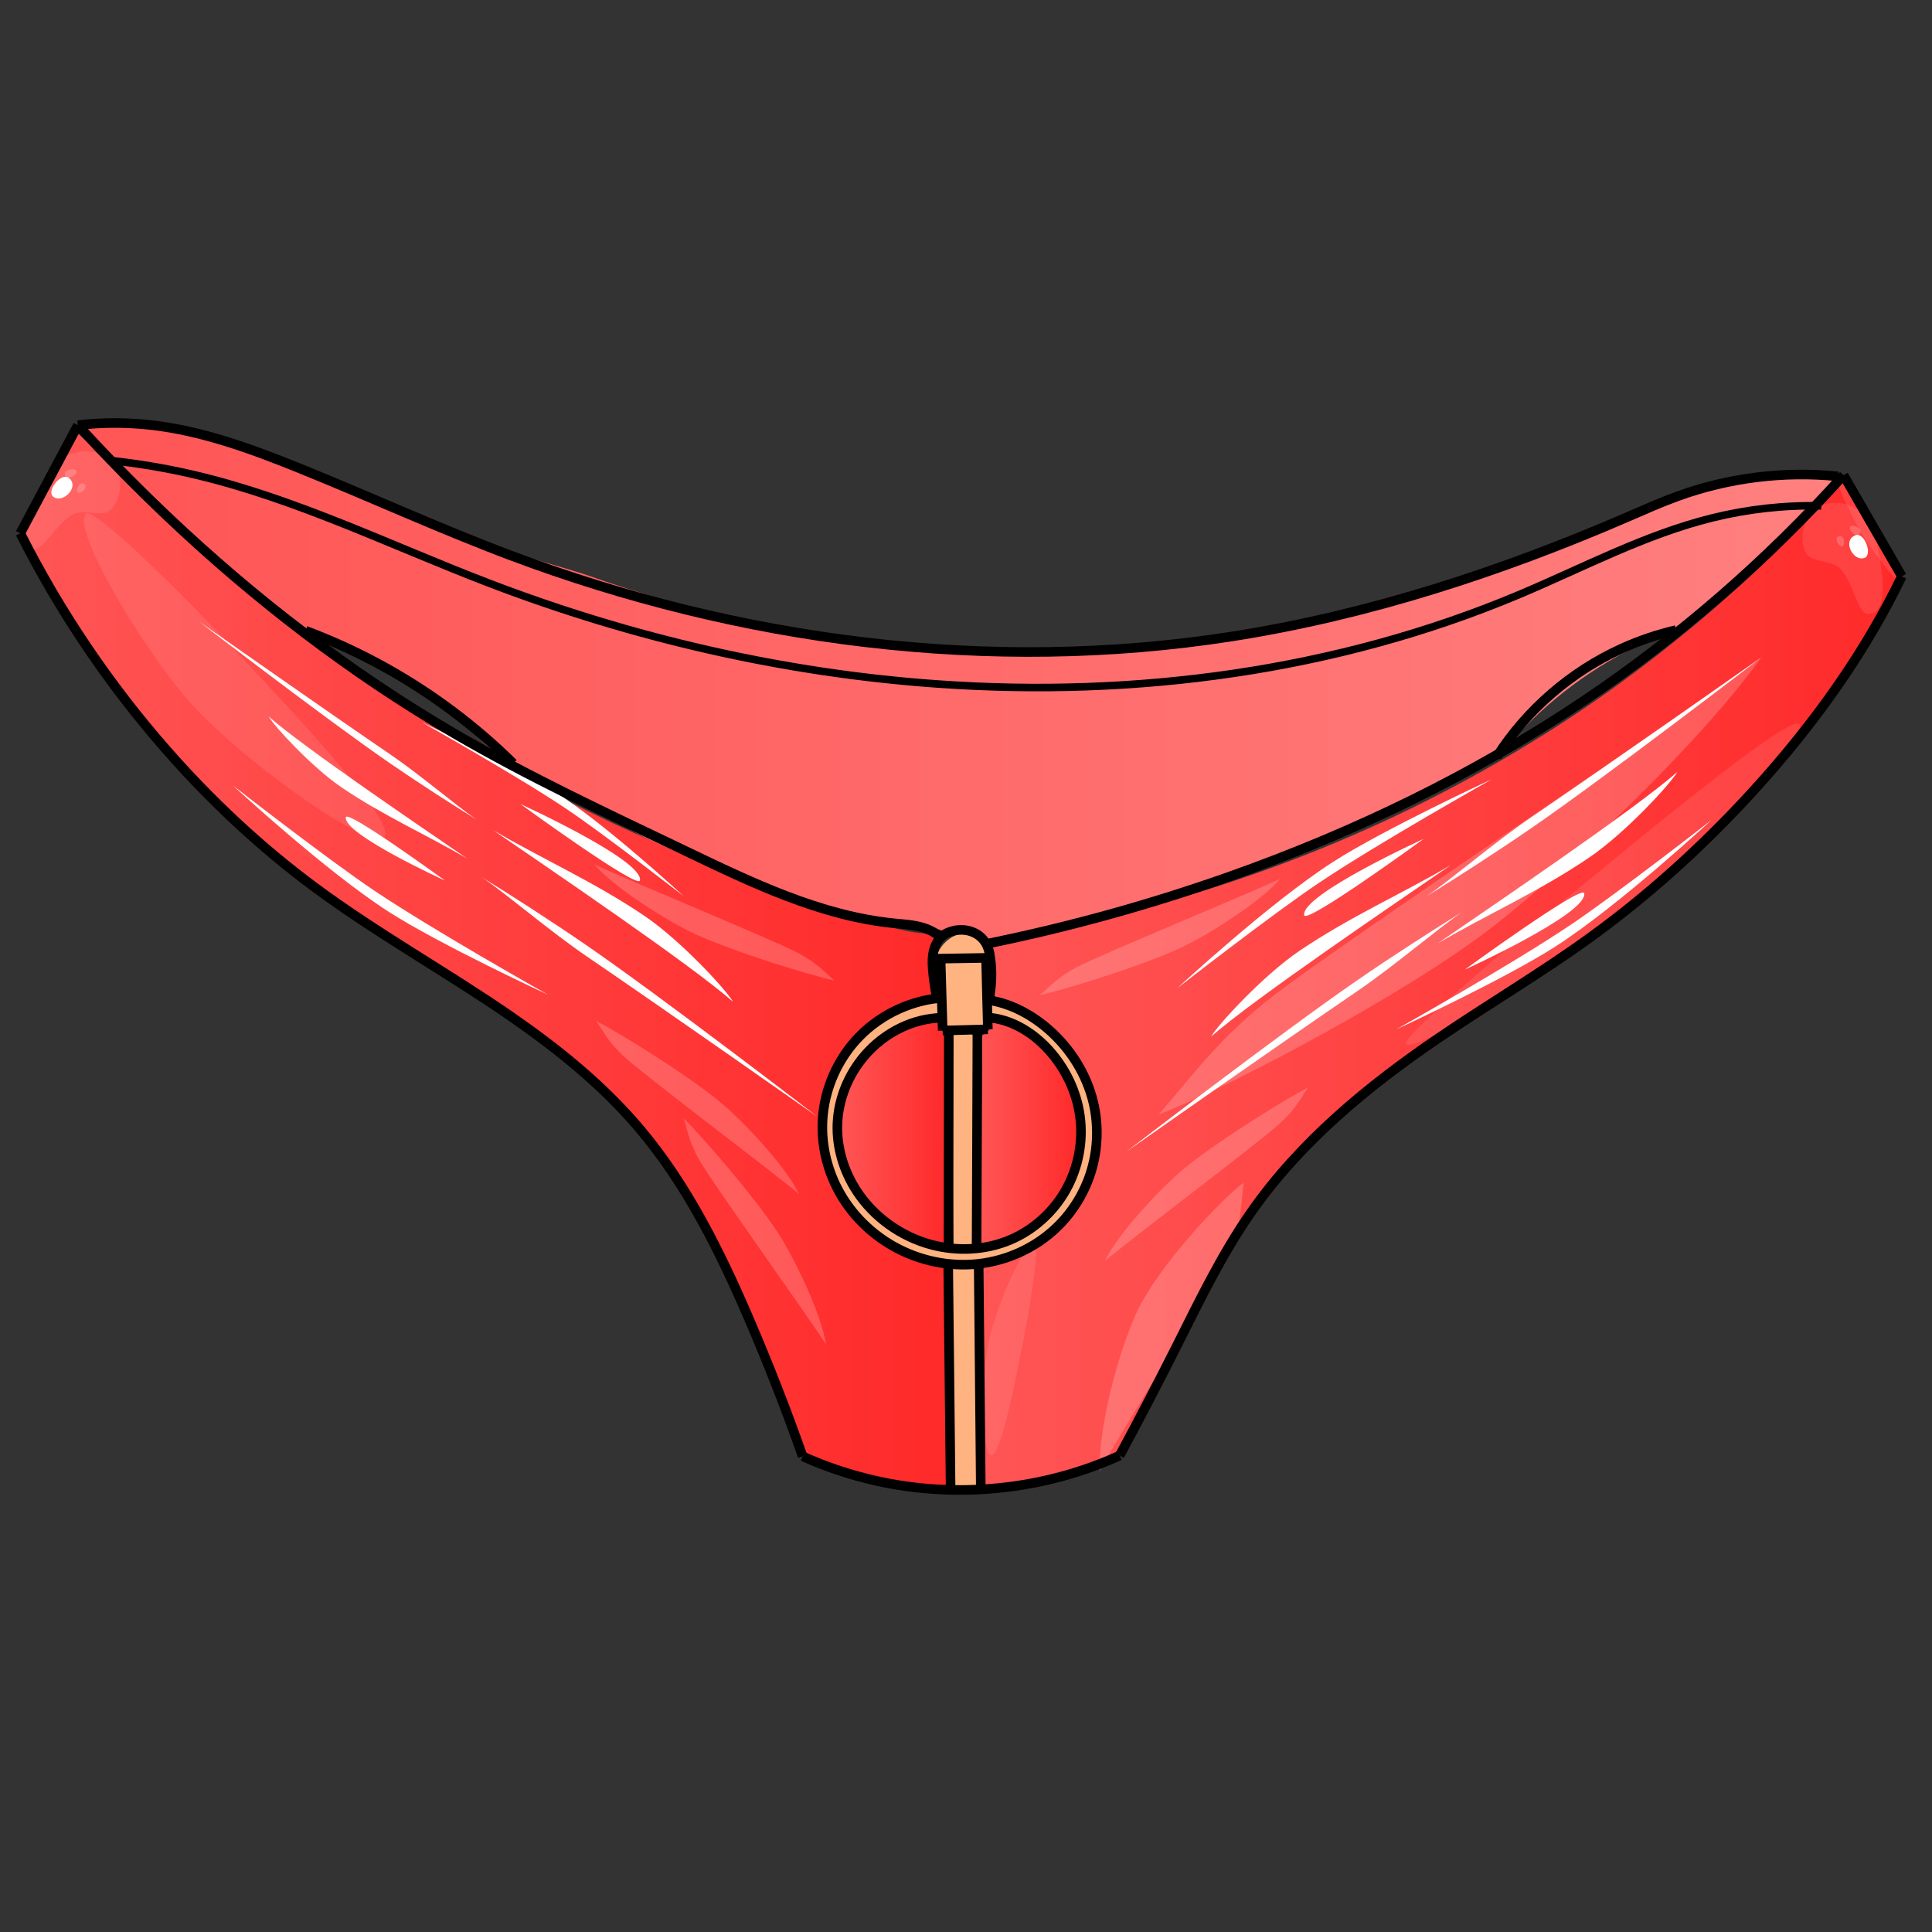<svg cursor="default" enable-background="new" version="1.1" viewBox="0 0 256 256" xmlns="http://www.w3.org/2000/svg" xmlns:xlink="http://www.w3.org/1999/xlink">
 <rect x="0" y="0" width="256" height="256" fill="#333333" stroke="none"/>
 <defs>
  <linearGradient id="innoGrad1">
   <stop stop-color="#f55" offset="0"/>
   <stop stop-color="#ff2a2a" offset="1"/>
  </linearGradient>
  <linearGradient id="linearGradient2064" x1="130.41" x2="252.42" y1="136.51" y2="136.51" gradientTransform="matrix(.999 0 0 .999 -.108 -5.852)" gradientUnits="userSpaceOnUse" xlink:href="#innoGrad1"/>
  <linearGradient id="linearGradient2062" x1="130.18" x2="143.11" y1="156.15" y2="156.15" gradientTransform="matrix(.999 0 0 .999 -.108 -5.852)" gradientUnits="userSpaceOnUse" xlink:href="#innoGrad1"/>
  <linearGradient id="linearGradient2060" x1="111.61" x2="125.5" y1="156.11" y2="156.11" gradientTransform="matrix(.999 0 0 .999 -.108 -5.852)" gradientUnits="userSpaceOnUse" xlink:href="#innoGrad1"/>
  <linearGradient id="linearGradient2058" x1="2.798" x2="125.72" y1="133.48" y2="133.48" gradientTransform="matrix(.999 0 0 .999 -.108 -5.852)" gradientUnits="userSpaceOnUse" xlink:href="#innoGrad1"/>
  <linearGradient id="linearGradient2400" x1="11.401" x2="243.94" y1="95.934" y2="95.934" gradientTransform="matrix(.999 0 0 .999 -.108 -5.852)" gradientUnits="userSpaceOnUse">
   <stop stop-color="#f55" offset="0"/>
   <stop stop-color="#ff8080" offset="1"/>
  </linearGradient>
 </defs>
 <g display="none" fill="#ffd5d5">
  <path d="m125.8-66.918c0.191-0.138 0.364-0.302 0.536-0.464 0.142-0.102 0.261-0.228 0.407-0.324 0.162-0.115 0.352-0.177 0.517-0.286 0.2-0.097 0.385-0.221 0.582-0.323 0.164-0.107 0.35-0.172 0.519-0.268 0.145-0.059 0.278-0.142 0.42-0.209 0.12-0.081 0.243-0.165 0.378-0.221 0.114-0.067 0.231-0.136 0.356-0.182 0.117-0.09 0.255-0.15 0.37-0.242 0.12-0.09 0.263-0.145 0.386-0.23 0.083-0.035 0.158-0.082 0.239-0.123l-0.114 1.048c-0.077 0.042-0.158 0.076-0.234 0.12-0.128 0.063-0.254 0.132-0.374 0.21-0.133 0.085-0.255 0.188-0.395 0.26-0.119 0.058-0.235 0.12-0.353 0.18-0.126 0.065-0.249 0.137-0.372 0.208-0.136 0.075-0.274 0.143-0.421 0.195-0.177 0.07-0.344 0.16-0.514 0.244-0.199 0.096-0.386 0.211-0.576 0.323-0.178 0.093-0.349 0.2-0.512 0.318-0.133 0.1-0.254 0.216-0.398 0.303-0.2 0.138-0.387 0.295-0.537 0.487l0.09-1.026z"/>
  <path d="m120.85-66.835c0.044-0.586 0.207-1.127 0.359-1.683 0.043-0.171 0.171-0.29 0.252-0.439 0.091-0.13 0.23-0.21 0.364-0.288 0.115-0.092 0.216-0.201 0.344-0.275 0.117-0.087 0.243-0.162 0.366-0.24 0.124-0.067 0.244-0.139 0.369-0.205 0.127-0.041 0.22-0.138 0.34-0.193 0.13-0.055 0.261-0.107 0.395-0.154 0.148-0.072 0.301-0.129 0.449-0.204 0.173-0.072 0.331-0.174 0.502-0.248 0.129-0.047 0.244-0.12 0.371-0.172l-0.122 1.011c-0.121 0.045-0.241 0.094-0.358 0.147-0.166 0.1-0.331 0.199-0.505 0.282-0.15 0.078-0.312 0.13-0.46 0.211-0.129 0.057-0.257 0.117-0.386 0.175-0.11 0.069-0.217 0.143-0.339 0.192-0.119 0.066-0.243 0.124-0.36 0.195-0.123 0.08-0.246 0.159-0.367 0.243-0.12 0.086-0.222 0.194-0.346 0.273-0.125 0.078-0.242 0.155-0.315 0.289-0.089 0.127-0.179 0.251-0.224 0.402-0.128 0.389-0.338 1.41-1e-3 -0.291 0 0-0.329 0.972-0.329 0.972z"/>
  <path d="m116.69-60.997c-8e-3 -0.279-0.042-0.556-0.064-0.834-0.014-0.191-0.018-0.383-0.02-0.575-3e-3 -0.193 3e-3 -0.386 3e-3 -0.579-8e-3 -0.192 1e-4 -0.381 0.03-0.57 0.031-0.175 0.044-0.352 0.051-0.529 5e-3 -0.176 5e-3 -0.353 5e-3 -0.529-0.026-0.526 0.096-0.963 0.193-1.511 5e-3 -0.025 7e-3 -0.05 0.015-0.074 0.015-0.046 0.042-0.087 0.059-0.132 0.025-0.067 0.038-0.134 0.065-0.201 0.099-0.126 0.141-0.27 0.163-0.426-0.563 3.139 0.466-2.548-0.086 0.557 0.257-0.394 0.087-1.007 0.32-1.437 0.081-0.163 0.129-0.34 0.206-0.504 0.061-0.143 0.086-0.296 0.175-0.425 0.081-0.12 0.146-0.247 0.211-0.377 0.091-0.1 0.188-0.192 0.266-0.304 0.075-0.066 0.087-0.17 0.145-0.247 0.03-0.039 0.066-0.073 0.097-0.111 0.109-0.079 0.176-0.19 0.261-0.289 0.062-0.118 0.175-0.192 0.258-0.292 0.097-0.118 0.229-0.2 0.329-0.314 0.108-0.12 0.251-0.192 0.377-0.287 0.121-0.075 0.242-0.156 0.352-0.248 0.13-0.077 0.252-0.163 0.379-0.244 0.146-0.082 0.263-0.201 0.392-0.304 0.089-0.063 0.193-0.083 0.298-0.099l-0.142 1.028c-0.09 0.023-0.177 0.05-0.25 0.11-0.13 0.102-0.269 0.192-0.399 0.295-0.123 0.089-0.254 0.166-0.376 0.257-0.122 0.08-0.232 0.177-0.358 0.25-0.127 0.073-0.249 0.158-0.351 0.264-0.11 0.111-0.222 0.22-0.328 0.334-0.091 0.097-0.177 0.198-0.254 0.307-0.077 0.104-0.174 0.187-0.261 0.281-0.095 0.113-0.149 0.25-0.24 0.365-0.083 0.097-0.179 0.184-0.247 0.291-0.072 0.129-0.137 0.261-0.216 0.387-0.061 0.13-0.098 0.27-0.162 0.399-0.069 0.167-0.133 0.336-0.205 0.502-0.131 0.389-0.259 1.216 0.057-0.568-0.063 0.363-0.125 0.725-0.189 1.088-8e-3 0.044-0.025 0.104-0.036 0.148-6e-3 0.023-0.022 0.093-0.018 0.07 4e-3 -0.023 0.467-2.726-0.026 0.152-0.037 0.154-0.107 0.289-0.178 0.429-0.04 0.138-0.101 0.269-0.125 0.411 0.054-0.312 0.11-0.624 0.162-0.937 5e-3 -0.028-0.016 0.054-0.019 0.082-0.013 0.116 0.01 0.237 4e-4 0.353 2.2e-4 0.177 8.6e-4 0.354-2e-3 0.53-4e-3 0.18-0.011 0.36-0.04 0.539-0.032 0.193-0.067 0.382-0.05 0.579-1e-5 0.187 5e-3 0.374 2e-3 0.562-8.3e-4 0.205-2e-3 0.41 2e-3 0.615 7e-3 0.261 0.01 0.527 0.072 0.783l-0.305 0.98z"/>
  <path d="m108.85-91.646c0.231-0.034 0.45-0.156 0.642-0.287 0.156-0.108 0.323-0.198 0.477-0.308 0.129-0.099 0.261-0.182 0.411-0.248 0.133-0.082 0.264-0.164 0.395-0.249 0.146-0.084 0.289-0.171 0.432-0.26 0.119-0.108 0.256-0.195 0.391-0.283 0.129-0.119 0.27-0.226 0.411-0.33 0.136-0.091 0.269-0.183 0.402-0.278 0.136-0.115 0.259-0.244 0.402-0.352 0.091-0.097 0.207-0.167 0.271-0.287 0.096-0.103 0.182-0.215 0.272-0.323 0.119-0.116 0.227-0.244 0.352-0.354 0.08-0.114 0.198-0.181 0.301-0.268 0.019-0.012 0.037-0.025 0.057-0.035 0.059-0.03 0.068-0.018 0.116-0.062 0.05-0.046 0.081-0.084 0.142-0.12 0.089-0.092 0.204-0.148 0.303-0.226 0.093-0.05 0.163-0.13 0.246-0.193l-0.094 1.054c-0.08 0.07-0.164 0.135-0.253 0.192-0.107 0.068-0.202 0.152-0.304 0.226-0.099 0.08-0.199 0.153-0.31 0.217-0.107 0.074-0.196 0.167-0.291 0.255-0.118 0.109-0.242 0.215-0.334 0.349-0.086 0.117-0.185 0.224-0.268 0.344-0.088 0.102-0.195 0.185-0.302 0.266-0.14 0.104-0.272 0.216-0.4 0.335-0.13 0.104-0.272 0.19-0.405 0.289-0.14 0.1-0.277 0.203-0.411 0.312-0.133 0.1-0.257 0.211-0.399 0.299-0.145 0.086-0.295 0.166-0.431 0.267-0.133 0.084-0.267 0.168-0.407 0.241-0.136 0.073-0.264 0.16-0.397 0.238-0.16 0.094-0.315 0.195-0.478 0.284-0.216 0.115-0.462 0.17-0.66 0.32l0.12-1.026z"/>
 </g>
 <g>
  <g>
   <g>
    <g stroke-width="0">
     <path d="m12.981 56.308c-0.509 0.134-1.551-0.263-1.7 0.407 2.473 2.965 5.354 5.593 8.083 8.328 7.491 7.158 15.334 13.987 23.737 20.055 0.377 0.32 0.686-0.131 0.817-0.338 5.665 2.159 10.926 5.402 15.552 9.316 2.863 2.35 5.12 5.496 8.548 7.105 16.088 8.931 30.071 18.667 50.988 20.839 1.98 0.603 4.103 0.587 6.033 1.345 0.949-0.156 1.851-0.728 2.866-0.545 0.953-0.052 2.432 1.616 3.3 1.784 24.459-5.799 46.377-12.477 67.184-24.714 1.501-0.891 2.378-2.487 3.703-3.599 5.183-5.283 11.488-9.522 18.379-12.246 0.574-0.176 1.188 2e-3 1.642-0.539 7.741-6.129 14.844-13.046 21.46-20.369-0.115-0.838-1.73-0.23-2.438-0.451-9.858-0.149-19.253 3.43-28.193 7.211-8.51 3.671-17.157 7.048-26.08 9.561-13.219 3.816-26.917 5.951-40.646 6.665-7.384 0.108-14.802 0.286-22.16-0.269-15.82-1.239-31.518-4.377-46.478-9.72-5.314-1.695-10.743-3.018-16.015-4.858-11.238-3.669-21.794-9.152-33.074-12.707-5.013-1.563-10.259-2.329-15.51-2.26z" fill="url(#linearGradient2400)"/>
     <path d="m9.948 57.307c-1.84 3.032-3.251 6.339-5.066 9.401-0.687 1.34-1.669 2.585-2.195 3.967 10.004 19.638 24.975 36.681 43.005 49.335 11.677 8.286 24.339 15.327 34.725 25.3 5.296 4.936 9.636 10.812 13.071 17.169 5.353 9.697 9.381 20.04 12.886 30.528 5.224 2.597 11.056 4.001 16.868 4.555 0.707-0.059 1.729 0.39 2.24-0.113-0.111-9.802-0.21-19.604-0.426-29.404-1.141-0.682-2.687-0.688-3.951-1.254-5.156-1.843-9.412-6.053-11.288-11.173-1.192-2.849-1.324-6.147-0.929-9.212 0.908-5.801 4.991-10.995 10.468-13.156 1.341-0.554 2.74-1.068 4.149-1.172-0.041-2.49-0.755-5.216 0.495-7.559 0.09-0.807-1.154-0.666-1.69-0.851-3.308-0.255-6.436-1.539-9.613-2.402-17.309-5.311-33.988-12.632-49.641-21.729-17.98-10.596-34.574-23.526-49.123-38.486-1.264-1.249-2.438-2.609-3.787-3.763l-0.176 0.014z" fill="url(#linearGradient2058)"/>
     <path d="m123.94 135.28c-5.118 0.679-9.796 4.187-11.609 9.063-2.387 5.889-0.09 13.019 4.772 16.947 2.269 1.892 5.088 3.215 7.993 3.635 0.224-2.607 0.046-5.309 0.119-7.952-0.021-6.624 0.148-13.262-0.067-19.879-9e-3 -0.568-0.807-0.519-0.58-1.137 0.057-0.39-0.208-0.752-0.628-0.677z" fill="url(#linearGradient2060)"/>
     <path d="m131.57 135.3c-0.764 0.113-0.019 1.258-0.796 1.338 3e-3 0.471-0.472 0.286-0.633 0.62-0.375 3.052-0.11 6.166-0.204 9.239 0.016 6.11-0.038 12.222 0.072 18.33 0.547 0.439 1.403-0.283 2.058-0.317 4.661-1.281 8.5-4.982 9.999-9.571 0.989-2.518 0.859-5.3 0.591-7.94-0.963-4.982-4.521-9.395-9.314-11.162-0.573-0.219-1.157-0.487-1.775-0.539z" fill="url(#linearGradient2062)"/>
     <path d="m244.56 63.546c-12.345 13.629-26.505 25.672-42.261 35.187-19.919 12.141-42.077 20.511-64.991 24.762-2.018 0.446-4.124 0.646-6.104 1.108 0.18 0.686 0.664 1.361 0.545 2.149 0.092 1.804-0.166 3.692 0.064 5.44 3.414 1.124 6.727 2.922 9.125 5.693 4.916 5.251 6.261 13.631 2.984 20.053-2.572 5.187-7.809 9.085-13.55 9.826-0.448 0.678-8e-3 1.751-0.122 2.587 0.123 8.975 0.176 17.951 0.258 26.926 0.58 0.508 1.638 0.076 2.399 0.085 5.356-0.619 10.62-2.15 15.477-4.459 5.157-9.141 9.59-18.667 14.736-27.81 4.269-7.529 10.208-13.997 16.976-19.351 8.145-6.479 17.095-11.904 25.675-17.801 13.319-8.9 25.163-20.029 34.652-32.949 4.36-5.883 8.215-12.131 11.622-18.611-0.804-1.73-2.059-3.324-2.971-5.044-1.553-2.547-2.789-5.32-4.319-7.845l-0.17 0.046z" fill="url(#linearGradient2064)"/>
    </g>
    <g fill="#ffb380" stroke-width="0">
     <path d="m126.18 168.04c-0.133 1.208 0.011 2.465-0.013 3.692 0.122 8.563 0.15 17.128 0.295 25.691 0.181 0.462 0.843 0.244 1.225 0.316 0.595-0.037 1.226 0.089 1.797-0.07 0.133-1.178-0.014-2.407 0.01-3.604-0.137-8.411-0.127-16.825-0.32-25.236 0.115-0.569-0.143-1.06-0.785-0.861-0.729 0.046-1.505-0.094-2.208 0.072z"/>
     <path d="m124.23 132.66c-4.813 0.561-9.368 3.231-12.059 7.284-3.65 5.392-3.702 12.883-0.293 18.404 1.267 2.126 3.012 3.95 4.98 5.439 4.832 3.476 11.403 4.52 16.996 2.369 5.355-1.975 9.649-6.734 10.797-12.359 1.306-5.816-0.714-12.177-4.992-16.296-2.276-2.2-5.152-3.761-8.198-4.586-0.526 0.059-0.314 0.789-0.367 1.148-0.091 0.656 0.764 0.464 1.166 0.66 3.744 1.026 7.059 3.511 9.046 6.853 2.905 4.723 3.091 10.867 0.524 15.787-2.301 4.527-6.883 7.724-11.91 8.362-5.722 0.819-11.743-1.627-15.444-6.045-2.742-3.208-4.203-7.487-3.77-11.713 0.465-5.203 3.935-9.985 8.704-12.114 1.56-0.744 3.281-1.083 4.958-1.392 0.281-0.391 0.045-1.017 0.123-1.495 0.011-0.17-0.082-0.307-0.261-0.305z"/>
     <path d="m127.67 136.97c-0.46 0.064-1.123-0.101-1.425 0.302-0.014 9.212-0.045 18.432 0.106 27.646 0.179 0.414 0.786 0.216 1.157 0.303 0.453-0.027 1.076 0.086 1.379-0.277 0.031-9.244 5e-3 -18.498 0.013-27.745-0.145-0.439-0.87-0.15-1.231-0.229z"/>
     <path d="m125.24 127.36c-0.151 1.176-0.023 2.407-0.066 3.604 0.023 1.751-0.046 3.521 0.035 5.26 0.372 0.326 1.039 0.043 1.524 0.118 1.192-0.058 2.411 3e-3 3.586-0.131 0.31-0.258 0.06-0.789 0.136-1.15-0.041-2.49-0.058-4.981-0.152-7.469-0.24-0.386-0.814-0.134-1.192-0.229-1.26-0.013-2.537-0.095-3.786-0.038l-0.082 0.034z"/>
     <path d="m127.55 123.75c-1.368 9e-3 -2.977 1.449-3.356 2.776 0.09 0.471 0.893 0.185 1.22 0.282 1.646 0.013 3.431-0.329 5.07-0.483 0.439-0.277-0.054-0.814-0.221-1.132-0.582-0.915-1.634-1.458-2.713-1.444z"/>
    </g>
    <g fill="#fff">
     <g>
      <path d="m179.77 129.94c-10.123 6.973-30.45 22.608-30.45 22.608s20.376-14.301 30.482-21.183c5.008-3.41 10.411-8.095 13.911-10.5-3.746 2.309-9.21 5.813-13.944 9.075z" style="paint-order:normal"/>
      <path d="m160.48 137.35c0.834-1.496 6.878-8.089 11.699-11.355 6.738-4.565 13.503-7.506 20.084-11.385-7.221 4.966-26.138 17.772-31.783 22.74z" style="paint-order:normal"/>
      <path d="m226.76 108.67s-12.518 9.769-18.763 13.957c-7.944 5.327-22.995 13.775-22.995 13.775s14.33-6.632 21.109-10.989c8.422-5.413 20.649-16.743 20.649-16.743z" style="paint-order:normal"/>
      <path d="m172.81 121.27c0.208 1.269 15.84-10.117 15.84-10.117s-16.283 7.416-15.84 10.117z" style="paint-order:normal"/>
      <path d="m202.95 109.7c10.123-6.973 30.45-22.608 30.45-22.608s-20.376 14.301-30.482 21.183c-5.008 3.41-10.411 8.095-13.911 10.5 3.746-2.309 9.21-5.813 13.944-9.075z" style="paint-order:normal"/>
      <path d="m222.25 102.29c-0.834 1.496-6.878 8.089-11.699 11.355-6.738 4.565-13.503 7.506-20.084 11.385 7.221-4.966 26.138-17.772 31.783-22.74z" style="paint-order:normal"/>
      <path d="m155.97 130.96s12.518-9.769 18.763-13.957c7.944-5.327 22.995-13.775 22.995-13.775s-14.33 6.632-21.109 10.989c-8.422 5.413-20.649 16.743-20.649 16.743z" style="paint-order:normal"/>
      <path d="m209.92 118.37c-0.208-1.269-15.84 10.117-15.84 10.117s16.283-7.416 15.84-10.117z" style="paint-order:normal"/>
      <path d="m77.835 125.34c10.123 6.973 30.45 22.608 30.45 22.608s-20.376-14.301-30.482-21.183c-5.008-3.41-10.411-8.095-13.911-10.5 3.746 2.309 9.21 5.813 13.944 9.075z" style="paint-order:normal"/>
      <path d="m97.129 132.74c-0.834-1.496-6.878-8.089-11.699-11.355-6.738-4.565-13.503-7.506-20.084-11.385 7.221 4.966 26.138 17.772 31.783 22.74z" style="paint-order:normal"/>
      <path d="m30.851 104.07s12.518 9.769 18.763 13.957c7.944 5.327 22.995 13.775 22.995 13.775s-14.33-6.632-21.109-10.989c-8.422-5.413-20.649-16.743-20.649-16.743z" style="paint-order:normal"/>
      <path d="m84.802 116.66c-0.208 1.269-15.84-10.117-15.84-10.117s16.283 7.416 15.84 10.117z" style="paint-order:normal"/>
      <path d="m51.606 101.09c-8.394-5.783-25.25-18.747-25.25-18.747s16.896 11.859 25.277 17.566c4.152 2.828 8.634 6.713 11.536 8.707-3.106-1.915-7.637-4.821-11.563-7.525z" style="paint-order:normal"/>
      <path d="m35.606 94.949c0.692 1.24 5.704 6.708 9.701 9.416 5.587 3.785 11.197 6.224 16.655 9.441-5.988-4.118-21.675-14.737-26.356-18.857z" style="paint-order:normal"/>
      <path d="m90.567 118.73s-10.38-8.101-15.559-11.574c-6.588-4.418-19.069-11.423-19.069-11.423s11.883 5.499 17.504 9.113c6.984 4.489 17.123 13.884 17.123 13.884z" style="paint-order:normal"/>
      <path d="m45.828 108.29c0.173-1.053 13.135 8.39 13.135 8.39s-13.502-6.15-13.135-8.39z" style="paint-order:normal"/>
     </g>
     <path d="m214.19 121.58c-8.195 6.522-26.483 18.067-27.928 16.762-0.771-0.697 14.662-13.861 22.626-20.393 9.36-7.678 27.87-23.01 29.485-22.031 1.622 0.982-14.567 18.009-24.183 25.662z" fill-opacity=".098" style="paint-order:normal"/>
     <path d="m153.5 147.69c6.936-2.59 29.084-13.818 42.348-23.424 9.025-6.536 28.791-24.892 37.551-37.175-9.066 6.929-56.955 38.579-65.78 45.73-6.779 5.493-10.282 10.591-14.119 14.869z" fill-opacity=".196" style="paint-order:normal"/>
     <path d="m131.09 177.39c0.979-4.364 4.641-12.9 6.019-12.69 0.735 0.112-0.675 8.681-1.531 12.999-1.006 5.075-2.922 15.17-4.226 15.127-1.31-0.043-1.41-10.316-0.262-15.436z" fill-opacity=".098" style="paint-order:normal"/>
     <path d="m164.79 156.7c-2.728 2.018-10.251 9.908-13.601 16.044-2.279 4.175-5.651 15.296-5.482 22.255 2.144-4.371 15.455-25.041 17.379-29.495 1.478-3.421 1.336-6.295 1.704-8.804z" fill-opacity=".196" style="paint-order:normal"/>
     <path d="m25.168 93.049c-6.037-6.785-15.775-22.942-13.796-24.966 1.057-1.08 13.518 11.402 19.625 17.929 7.178 7.673 21.557 22.796 19.94 24.897-1.624 2.109-18.685-9.899-25.769-17.861z" fill-opacity=".098" style="paint-order:normal"/>
     <path d="m246.54 70.461c-1.312-2.226-3.587-7.15-3.287-7.506 0.161-0.19 2.823 4.016 4.14 6.183 1.548 2.546 4.642 7.584 4.41 7.989-0.233 0.407-3.723-4.053-5.263-6.666z" fill-opacity=".098" style="paint-order:normal"/>
     <g fill-opacity=".196">
      <path d="m173.34 144.09c-2.971 1.528-11.754 6.923-16.329 10.658-3.113 2.541-8.972 8.812-10.584 12.316 3.041-2.616 20.281-15.57 23.146-18.187 2.2-2.011 2.8-3.444 3.768-4.786z" style="paint-order:normal"/>
      <path d="m78.968 135.26c2.971 1.528 11.754 6.923 16.329 10.658 3.113 2.541 8.972 8.812 10.584 12.316-3.041-2.616-20.281-15.57-23.146-18.187-2.2-2.011-2.8-3.444-3.768-4.786z" style="paint-order:normal"/>
      <path d="m90.598 148.19c2.38 2.344 9.155 10.113 12.409 15.042 2.214 3.354 5.937 11.086 6.43 14.911-2.123-3.404-14.717-20.909-16.67-24.261-1.501-2.575-1.646-4.123-2.169-5.692z" style="paint-order:normal"/>
      <path d="m110.6 129.95c-3.261-0.727-13.122-3.727-18.493-6.184-3.655-1.672-10.908-6.258-13.353-9.241 3.604 1.762 23.558 9.938 26.991 11.746 2.637 1.389 3.58 2.625 4.855 3.679z" style="paint-order:normal"/>
      <path d="m137.78 131.86c3.261-0.727 13.122-3.727 18.493-6.184 3.655-1.672 10.908-6.258 13.353-9.241-3.604 1.762-23.558 9.938-26.991 11.746-2.637 1.389-3.58 2.625-4.855 3.679z" style="paint-order:normal"/>
     </g>
     <g>
      <path d="m241.32 67.029c-2.357 1.225-2.94 4.082-2.119 6.057 0.642 1.544 3.28 1.048 4.527 2.162 1.783 1.595 2.36 6.111 3.795 6.091 1.993-0.027 2.423-2.49 1.452-8.048-0.365-2.089-1.044-4.502-2.776-5.724-1.337-0.943-3.426-1.293-4.878-0.538z" fill-opacity=".098" style="paint-order:normal"/>
      <path d="m246.54 70.461c-0.338 1.073-1.479-0.079-1.437-0.508 0.072-0.738 1.581 0.05 1.437 0.508z" fill-opacity=".196" style="paint-order:normal"/>
      <path d="m244.15 72.369c-0.473 0.209-1.161-1.065-0.535-1.291 0.79-0.285 0.912 1.124 0.535 1.291z" fill-opacity=".196" style="paint-order:normal"/>
     </g>
     <path d="m245.86 70.921c1.19-0.444 2.322 2.601 1.182 3.008-1.494 0.532-2.979-2.338-1.182-3.008z" style="paint-order:normal"/>
     <g>
      <path d="m14.628 61.019c1.864 1.893 1.537 4.79 0.146 6.415-1.087 1.27-3.443-0.016-4.973 0.66-2.188 0.967-4.131 5.085-5.489 4.623-1.887-0.641-1.537-3.116 1.103-8.103 0.992-1.874 2.382-3.96 4.407-4.588 1.562-0.485 3.658-0.172 4.806 0.993z" fill-opacity=".098" style="paint-order:normal"/>
      <path d="m8.606 62.674c-0.009 1.125 1.431 0.381 1.523-0.04 0.159-0.724-1.52-0.44-1.523 0.04z" fill-opacity=".196" style="paint-order:normal"/>
      <path d="m10.294 65.227c0.385 0.345 1.433-0.655 0.907-1.063-0.664-0.515-1.214 0.788-0.907 1.063z" fill-opacity=".196" style="paint-order:normal"/>
     </g>
     <path d="m9.111 63.321c-0.995-0.789-3.011 1.758-2.053 2.496 1.256 0.967 3.555-1.304 2.053-2.496z" style="paint-order:normal"/>
    </g>
    <g fill="none" stroke="#000" stroke-width="1px">
     <path transform="matrix(1.268 0 0 1.268 -.721 -34.035)" d="m8.706 71.268c2.993 3.278 6.104 6.448 9.325 9.502 9.124 8.651 19.148 16.379 30.008 22.716 7.781 4.54 15.961 8.351 24.086 12.242 7.013 3.358 14.182 6.836 21.92 7.601 1.278 0.126 2.602 0.187 3.756 0.751 0.42 0.205 0.809 0.474 1.149 0.795"/>
     <path transform="matrix(1.268 0 0 1.268 -.721 -34.035)" d="m84.447 179.03c2.457 1.103 5.026 1.958 7.654 2.549 8.476 1.904 17.565 0.966 25.472-2.631"/>
     <path transform="matrix(1.268 0 0 1.268 -.721 -34.035)" d="m99.219 133.2c-0.276-1e-3 -0.553 9e-3 -0.828 0.031-2.869 0.227-5.575 1.726-7.453 3.906-1.709 1.984-2.762 4.54-2.859 7.156-0.092 2.477 0.67 4.96 2.031 7.031 1.787 2.719 4.609 4.73 7.75 5.578 2.681 0.724 5.604 0.605 8.172-0.453 2.509-1.034 4.637-2.955 5.953-5.328 1.279-2.306 1.792-5.028 1.438-7.641-0.347-2.559-1.518-4.99-3.25-6.906-1.558-1.722-3.635-3.06-5.938-3.359-0.269-0.035-0.541-0.056-0.812-0.062"/>
     <path transform="matrix(1.268 0 0 1.268 -.721 -34.035)" d="m103.44 131.28c0.667 0.082 1.327 0.223 1.969 0.422 1.744 0.54 3.342 1.503 4.719 2.703 2.302 2.006 4.007 4.715 4.703 7.688 0.536 2.289 0.471 4.717-0.187 6.974-0.658 2.257-1.909 4.339-3.594 5.979-2.215 2.156-5.171 3.525-8.243 3.867-3.072 0.342-6.242-0.338-8.928-1.867-2.279-1.297-4.214-3.2-5.516-5.476s-1.961-4.92-1.844-7.539c0.149-3.313 1.563-6.554 3.891-8.916 2.328-2.362 5.548-3.824 8.859-4.021"/>
     <path transform="matrix(1.268 0 0 1.268 -.721 -34.035)" d="m99.078 134.53 4.719-0.125"/>
     <path transform="matrix(1.268 0 0 1.268 -.721 -34.035)" d="m98.109 127.03 5.781-0.094"/>
     <path transform="matrix(1.268 0 0 1.268 -.721 -34.035)" d="m98.859 127.02 0.219 7.516"/>
     <path transform="matrix(1.268 0 0 1.268 -.721 -34.035)" d="m103.8 134.41-0.188-7.328"/>
     <path transform="matrix(1.268 0 0 1.268 -.721 -34.035)" d="m98.391 130.72c-0.146-0.77-0.255-1.548-0.328-2.328-0.09-0.961-0.115-1.971 0.297-2.844 0.157-0.332 0.376-0.637 0.656-0.875 0.37-0.314 0.836-0.502 1.312-0.594 0.584-0.112 1.198-0.083 1.759 0.114 0.561 0.197 1.065 0.565 1.397 1.058 0.367 0.545 0.51 1.208 0.594 1.859 0.162 1.26 0.131 2.546-0.094 3.797"/>
     <path transform="matrix(1.268 0 0 1.268 -.721 -34.035)" d="m99.719 134.66-0.031 22.5"/>
     <path transform="matrix(1.268 0 0 1.268 -.721 -34.035)" d="m102.62 157.25 0.094-22.687"/>
     <path transform="matrix(1.268 0 0 1.268 -.721 -34.035)" d="m102.84 158.97 0.219 23.156"/>
     <path transform="matrix(1.268 0 0 1.268 -.721 -34.035)" d="m99.656 159 0.25 23.312"/>
     <path transform="matrix(1.268 0 0 1.268 -.721 -34.035)" d="m84.447 179.03c-1.696-4.82-3.555-9.583-5.572-14.278-3.047-7.092-6.509-14.111-11.5-20-3.869-4.564-8.575-8.352-13.5-11.75-6.736-4.648-13.929-8.622-20.5-13.5-5.621-4.173-10.756-8.989-15.375-14.25-6.035-6.874-11.193-14.516-15.312-22.683"/>
     <path transform="matrix(1.268 0 0 1.268 -.721 -34.035)" d="m8.706 71.268-6.019 11.299"/>
     <path transform="matrix(1.268 0 0 1.268 -.721 -34.035)" d="m32.5 92.75c2.883 1.08 5.685 2.377 8.375 3.875 4.866 2.71 9.363 6.083 13.328 9.995"/>
     <path transform="matrix(1.268 0 0 1.268 -.721 -34.035)" d="m103.28 125.55c8.813-1.77 17.499-4.172 25.97-7.18 12.922-4.589 25.364-10.607 36.75-18.25 10.001-6.713 19.166-14.668 27.219-23.625"/>
     <path transform="matrix(1.268 0 0 1.268 -.721 -34.035)" d="m8.706 71.268c2.567-0.297 5.167-0.297 7.734 1e-6 5.259 0.608 10.292 2.442 15.203 4.419 7.451 3.001 14.756 6.365 22.274 9.192 23.907 8.992 50.069 12.416 75.307 8.485 14.332-2.232 28.233-6.784 41.543-12.551 1.697-0.735 3.387-1.492 5.127-2.121 5.331-1.931 11.098-2.644 16.739-2.072"/>
     <path transform="matrix(1.268 0 0 1.268 -.721 -34.035)" d="m193.22 76.5 6.094 10.567"/>
     <path transform="matrix(1.268 0 0 1.268 -.721 -34.035)" d="m117.57 178.95c2.053-3.808 4.051-7.646 5.994-11.511 2.396-4.765 4.72-9.595 7.778-13.965 5.144-7.352 12.201-13.165 19.622-18.208 5.205-3.537 10.633-6.744 15.733-10.43 6.098-4.407 11.704-9.485 16.794-15.026 5.524-6.014 10.461-12.601 14.319-19.799 0.52-0.97 1.02-1.95 1.499-2.94"/>
     <path transform="matrix(1.268 0 0 1.268 -.721 -34.035)" d="m175.71 92.683c-1.94 0.453-3.836 1.098-5.651 1.92-5.324 2.413-9.926 6.393-13.081 11.314"/>
    </g>
   </g>
   <path d="m14.628 61.019c3.699 0.391 7.374 1.011 10.997 1.856 13.545 3.16 26.138 9.396 39.125 14.375 19.012 7.289 39.065 11.925 59.375 13.375 26.227 1.873 53.019-1.664 77.25-11.875 8.439-3.556 16.61-7.925 25.5-10.125 4.718-1.167 9.59-1.706 14.449-1.596" fill="none" stroke="#000" stroke-width="1px"/>
  </g>
 </g>
</svg>
